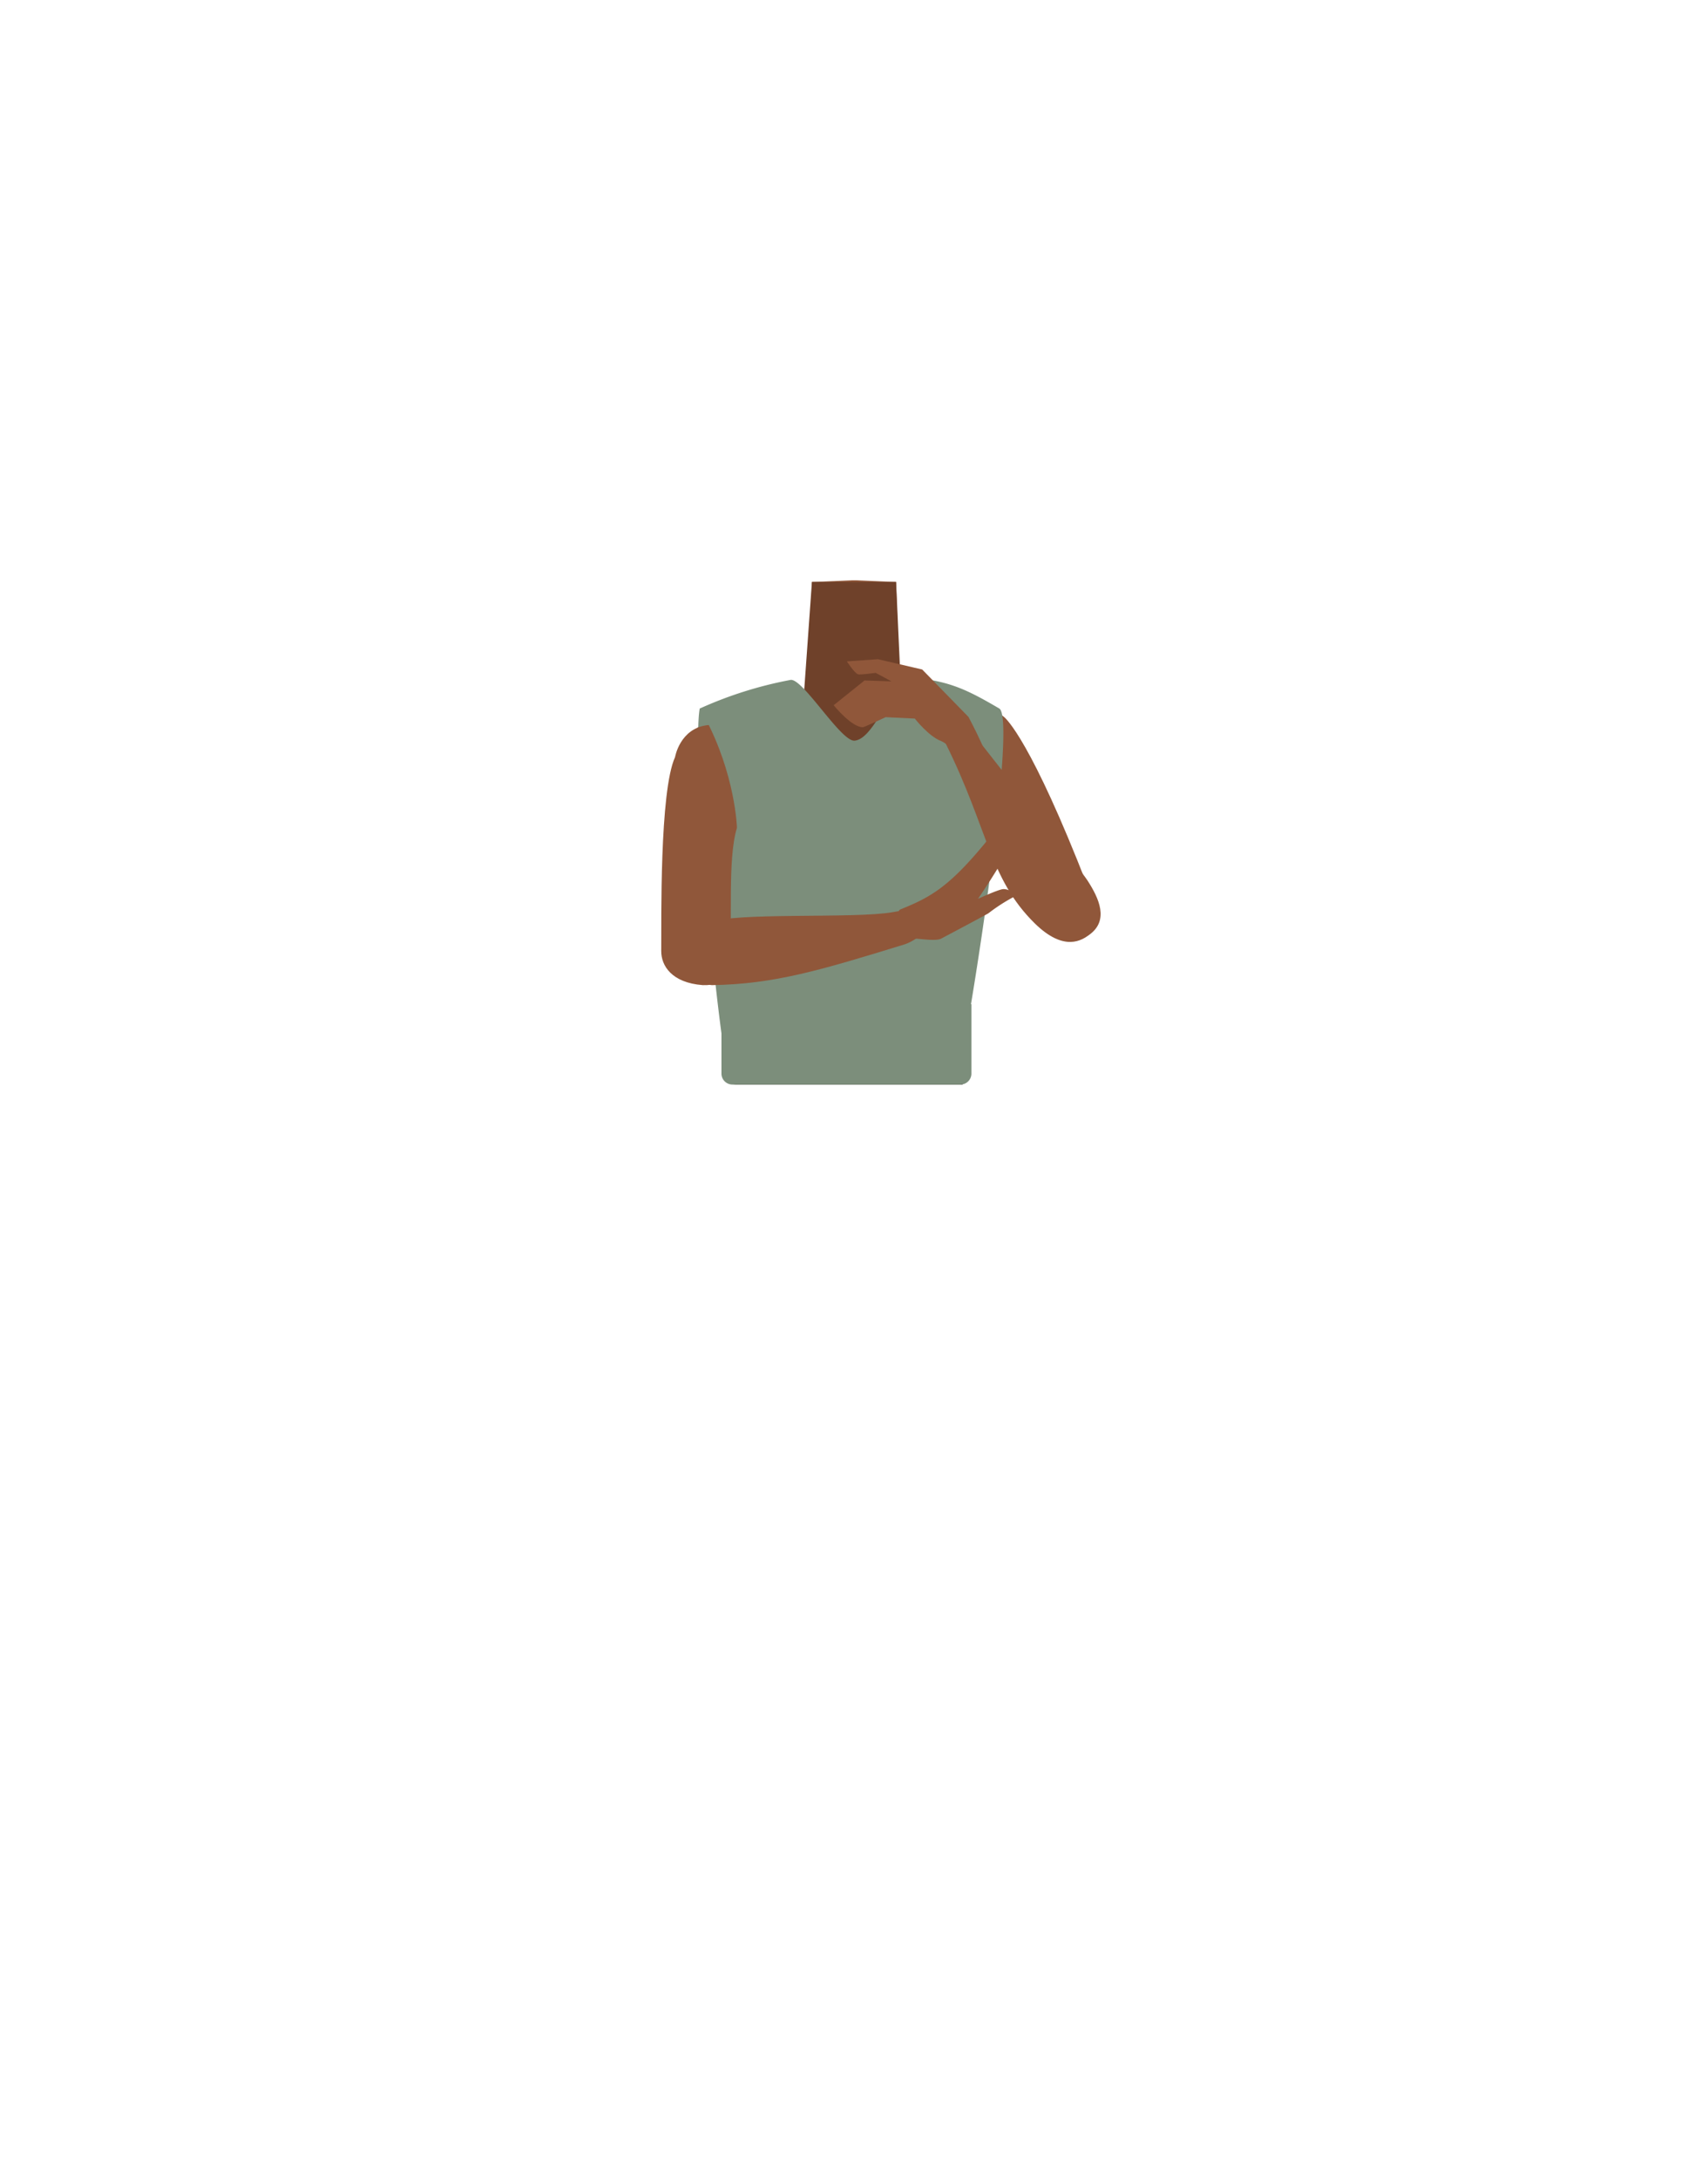 <svg xmlns="http://www.w3.org/2000/svg" viewBox="0 0 788 1005"><defs><style>.cls-1{fill:#90573a;}.cls-2{fill:#6f412a;}.cls-3{fill:#7c8e7b;}.cls-4{fill:#423632;}</style></defs><g id="Calque_9" data-name="Calque 9"><path class="cls-1" d="M394,418.61c-5.48-3.57-8-.62-13.73,2.52-9.75,5.35-15.83,23.72-26.67,26.21-3.85.89-1-16.3-2-22.55-1.54-9.33-9.17-26.28-20.08-35.62-9.24-7.9-14.07-3.57-18.08-16.18-7-22,6.07-38.6,16-42.46,15.17-5.88,37.14-5.09,43.52-14.23l.94-27.7.69-20.19,18.32-.8h2.18l18.32.8.69,20.19.94,27.7c6.38,9.14,36,3.72,48.27,14.4,2.63,2.28,15.78,17.35,43.46,91.08,4.66,12.39-41-40.51-50.27-32.61-10.91,9.34-6.86,27.53-8.39,36.86-1,6.25-9.86,22.2-13.71,21.31-10.84-2.49-16.92-20.86-26.67-26.21C402,418,399.48,415,394,418.61"/><path class="cls-2" d="M370.76,322s36.7,44.44,46.1,22.24l-3.45-75.87H374.59Z"/><path class="cls-3" d="M441.81,496.2c6.52-28,27.43-164.65,19.21-169.47-15.17-8.91-22.6-12.22-38-14.09-11.07-1.34-18.67,28-28.75,28.92-6.31.58-24-29.1-29.61-28a183.59,183.59,0,0,0-41.83,13.19c-3.66,19.24,7.21,144.8,13.83,172.58"/><path class="cls-1" d="M343.3,344.31c8.65,17.83-.45,28.25-3.29,37.41-4.51,14.54-1.86,44.57-3.43,59.36-.74,7-1.14,13.56-12.34,13.22h0c-14.39-1.08-19.22-9-19.17-15.74.11-13.69-.82-73.7,6.37-89.41,0,0,2.2-13.22,14.92-14.74,8.18-1,13.37,2.56,16.94,9.9Z"/><path class="cls-1" d="M319,444.61c-.42-16.54,1.31-15.67,8.59-19.15,10.32-4.94,66.54-1.68,84.25-4.8,10-1.76,15.28-3,16.89,2.86,1.45,5.31-7.53,10.79-11.45,12-38.61,11.86-59.85,18.29-88.77,18.78C325.14,454.36,319.05,448.46,319,444.61Z"/><path class="cls-1" d="M456,421.18a82.36,82.36,0,0,1,13.69-8.59s-4.16-2.68-6.8-2.57c-2.15.08-11.67,4.47-11.67,4.47h0c16.32-23.91,25.17-43.35,26.15-46.21.7-2-1.58-8.12-1.58-8.12s-16.32,22.58-21.3,28.61c-16.94,20.53-25.39,25.08-39.18,30.66-2.43,1-1.15,15,4.11,13.42,1.84-.57,11.94,1.53,14.79,0C445.6,426.84,455.67,421.42,456,421.18Z"/><path class="cls-4" d="M339.92,476.76H444.1a0,0,0,0,1,0,0v23.41a0,0,0,0,1,0,0H339.92a5.07,5.07,0,0,1-5.07-5.07V481.82A5.07,5.07,0,0,1,339.92,476.76Z"/><path class="cls-1" d="M390.71,305l14.34-1,20.41,4.74,21.35,21.87S459,353.2,455.7,354.33c-5,1.75-17.88-11.28-21.43-12.56-5.73-2.07-12.21-10.39-12.21-10.39l-13.46-.65s-9.86,4.63-10.46,4.64c-5.27.08-13.53-10.15-13.53-10.15l14.24-11.42,12.44.42L404,310.3s-7.37,1-8.16.65C394.09,310.28,390.71,305,390.71,305Z"/><path class="cls-1" d="M502.53,431.1c9.25-6.65,4.5-16.84-.77-25-3.75-5.84-45.75-58.68-57-73.2-6.35-8.2-9.52-12.74-14.63-9.34-4.65,3.08,4.28,15.48,6.14,19.24,19.67,39.62,20.11,62.33,41.1,83C491.15,439.32,499.35,433.39,502.53,431.1Z"/><path class="cls-3" d="M340,381.72s-.68-24.48-14.87-51L349.46,322,376.9,371Z"/></g><g id="Calque_10" data-name="Calque 10"><path class="cls-3" d="M332.85,495.1V469.44l115.32-6.36v32a5.07,5.07,0,0,1-5.07,5.07H337.92A5.07,5.07,0,0,1,332.85,495.1Z"/></g></svg>